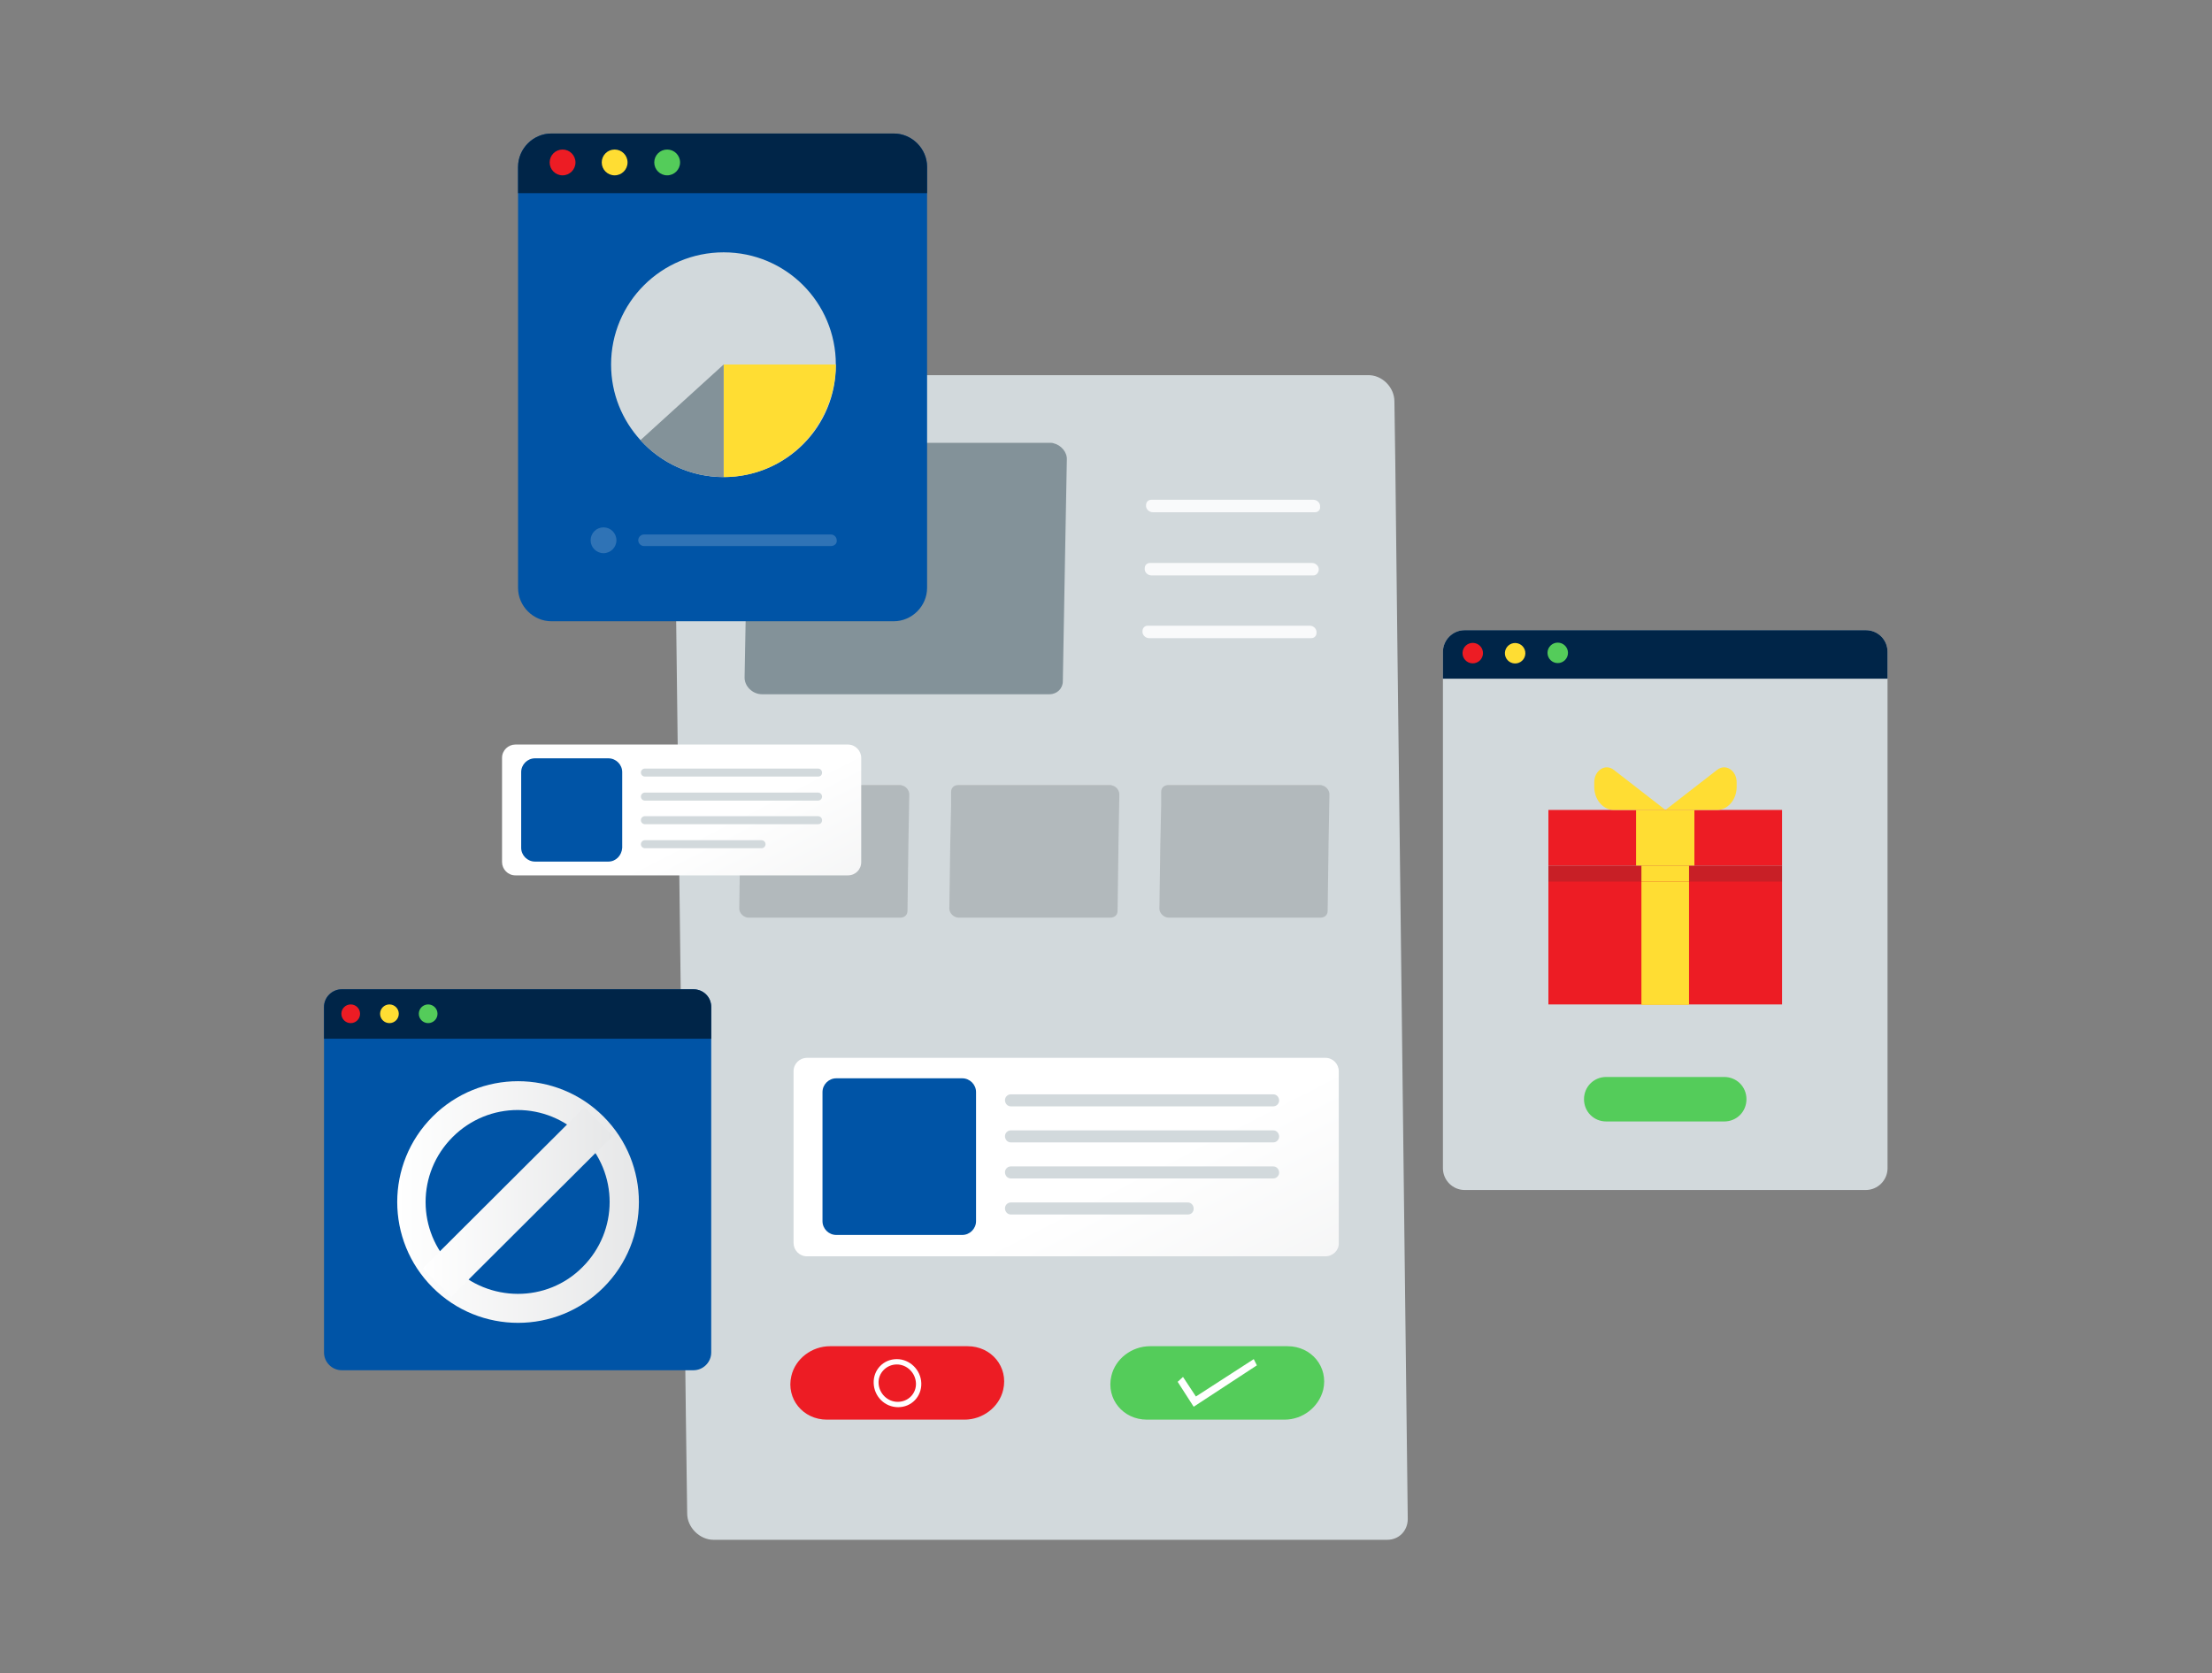 <svg width="497" height="376" viewBox="0 0 497 376" fill="none" xmlns="http://www.w3.org/2000/svg">
<rect x="0" y="0" width="497" height="376" fill="#808080" stroke="none"/>
<path d="M313.3 90.2L313.5 103.9L314 147.7L314.6 197.7L316.3 341.3C316.3 344 314.3 346 311.7 346H160.3C157.2 346 154.4 343.2 154.4 340.1L154.1 318L153.6 275.5L152.2 161.9L151.3 89C151.3 86.3 153.3 84.3 155.9 84.3H307.3C310.5 84.2 313.3 87 313.3 90.2Z" fill="#D2D9DC"/>
<path d="M239.7 103.3L239.3 125L238.8 153.1C238.8 154.7 237.5 156 235.8 156H171.2C169.1 156 167.2 154.2 167.3 152.1L167.8 125L168.1 107.7L168.2 102.4C168.2 100.8 169.5 99.5 171.2 99.5H235.8C236.1 99.5 236.4 99.5 236.7 99.6C238.4 100 239.8 101.6 239.7 103.3Z" fill="#839299"/>
<g opacity="0.19">
<path d="M204.3 178.5L204.1 189.9L203.9 204.7C203.9 205.6 203.2 206.2 202.3 206.2H168.2C167.1 206.2 166.1 205.2 166.1 204.2L166.3 189.9L166.5 180.7V177.9C166.5 177 167.2 176.4 168.1 176.4H202.2C202.4 176.4 202.5 176.4 202.7 176.5C203.6 176.7 204.3 177.6 204.3 178.5Z" fill="#2D2F31"/>
</g>
<g opacity="0.19">
<path d="M251.5 178.5L251.3 189.9L251.1 204.7C251.1 205.6 250.4 206.2 249.5 206.2H215.4C214.3 206.2 213.3 205.2 213.3 204.2L213.5 189.9L213.7 180.7V177.9C213.7 177 214.4 176.4 215.3 176.4H249.4C249.6 176.4 249.7 176.4 249.9 176.5C250.8 176.7 251.5 177.6 251.5 178.5Z" fill="#2D2F31"/>
</g>
<g opacity="0.19">
<path d="M298.7 178.5L298.5 189.9L298.3 204.7C298.3 205.6 297.6 206.2 296.7 206.2H262.6C261.5 206.2 260.5 205.2 260.5 204.2L260.7 189.9L260.9 180.7V177.9C260.9 177 261.6 176.4 262.5 176.4H296.6C296.8 176.4 296.9 176.4 297.1 176.5C298 176.7 298.7 177.6 298.7 178.5Z" fill="#2D2F31"/>
</g>
<path d="M295.5 115.1H259C258.2 115.1 257.4 114.4 257.5 113.5C257.5 112.8 258 112.3 258.7 112.3H295.1C295.9 112.3 296.7 113 296.6 113.9C296.7 114.6 296.1 115.1 295.5 115.1Z" fill="#F9FAFB"/>
<path d="M295.1 129.3H258.7C257.9 129.3 257.1 128.6 257.2 127.7C257.2 127 257.7 126.5 258.4 126.5H294.8C295.6 126.5 296.4 127.2 296.3 128.1C296.2 128.8 295.7 129.3 295.1 129.3Z" fill="#F9FAFB"/>
<path d="M294.6 143.4H258.2C257.4 143.4 256.6 142.7 256.7 141.8C256.7 141.1 257.2 140.6 257.9 140.6H294.3C295.1 140.6 295.9 141.3 295.8 142.2C295.8 142.9 295.3 143.4 294.6 143.4Z" fill="#F9FAFB"/>
<path d="M244.3 257.1H181.3C180.8 257.1 180.4 256.4 180.4 255.6C180.4 254.9 180.7 254.4 181.1 254.4H244.1C244.6 254.4 245 255.1 245 255.9C245 256.5 244.7 257.1 244.3 257.1Z" fill="#F9FAFB"/>
<path d="M244.3 245.6H181.3C180.8 245.6 180.4 244.9 180.4 244.1C180.4 243.4 180.7 242.9 181.1 242.9H244.1C244.6 242.9 245 243.6 245 244.4C245 245 244.7 245.6 244.3 245.6Z" fill="#F9FAFB"/>
<path d="M243.9 266.4H180.9C180.4 266.4 180 265.7 180 264.9C180 264.2 180.3 263.7 180.7 263.7H243.7C244.2 263.7 244.6 264.4 244.6 265.2C244.7 265.9 244.3 266.4 243.9 266.4Z" fill="#F9FAFB"/>
<path d="M190.5 196.7H115.8C114.1 196.7 112.8 195.3 112.8 193.7V170.3C112.8 168.6 114.2 167.3 115.8 167.3H190.5C192.2 167.3 193.5 168.7 193.5 170.3V193.7C193.5 195.4 192.2 196.7 190.5 196.7Z" fill="url(#paint0_linear_5494_16796)"/>
<path d="M136.7 193.6H120.2C118.5 193.6 117.1 192.2 117.1 190.5V173.5C117.1 171.8 118.5 170.4 120.2 170.4H136.7C138.4 170.4 139.8 171.8 139.8 173.5V190.5C139.7 192.2 138.4 193.6 136.7 193.6Z" fill="#0054A6"/>
<path d="M183.8 174.5H144.9C144.4 174.5 144 174.1 144 173.6C144 173.1 144.4 172.7 144.9 172.7H183.8C184.3 172.7 184.7 173.1 184.7 173.6C184.7 174.2 184.3 174.5 183.8 174.5Z" fill="#D2D9DC"/>
<path d="M183.8 179.9H144.9C144.4 179.9 144 179.5 144 179C144 178.5 144.4 178.1 144.9 178.1H183.8C184.3 178.1 184.7 178.5 184.7 179C184.7 179.5 184.3 179.9 183.8 179.9Z" fill="#D2D9DC"/>
<path d="M183.8 185.2H144.9C144.4 185.2 144 184.8 144 184.3C144 183.8 144.4 183.4 144.9 183.4H183.8C184.3 183.4 184.7 183.8 184.7 184.3C184.7 184.9 184.3 185.2 183.8 185.2Z" fill="#D2D9DC"/>
<path d="M171.1 190.6H144.9C144.4 190.6 144 190.2 144 189.7C144 189.2 144.4 188.8 144.9 188.8H171.1C171.6 188.8 172 189.2 172 189.7C172 190.2 171.6 190.6 171.1 190.6Z" fill="#D2D9DC"/>
<path d="M216.7 319H185.8C180.4 319 176.6 314.3 177.8 309.2C178.7 305.3 182.4 302.5 186.5 302.5H217.4C222.8 302.5 226.6 307.2 225.4 312.3C224.5 316.2 220.8 319 216.7 319Z" fill="#ED1C24"/>
<path d="M201.5 305.4C198.5 305.4 196.2 307.8 196.3 310.8C196.4 313.8 198.8 316.2 201.8 316.2C204.8 316.2 207.1 313.8 207 310.8C206.9 307.8 204.4 305.4 201.5 305.4ZM201.7 315C199.4 315 197.5 313.1 197.4 310.8C197.3 308.5 199.2 306.6 201.5 306.6C203.8 306.6 205.7 308.5 205.8 310.8C205.9 313.1 204.1 315 201.7 315Z" fill="white"/>
<path d="M288.6 319H257.7C252.3 319 248.5 314.3 249.7 309.2C250.6 305.3 254.3 302.5 258.4 302.5H289.3C294.7 302.5 298.5 307.2 297.3 312.3C296.3 316.2 292.7 319 288.6 319Z" fill="#54CC5A"/>
<path d="M264.6 310.5L268.2 316.1L282.4 306.8L281.7 305.4L268.7 313.8L265.8 309.4L264.6 310.5Z" fill="white"/>
<path d="M159.8 226.3V303.9C159.8 306.1 158 307.9 155.8 307.9H76.8C74.6 307.9 72.8 306.1 72.8 303.9V226.3C72.8 224.1 74.6 222.3 76.8 222.3H155.8C158 222.3 159.8 224 159.8 226.3Z" fill="#0054A6"/>
<path d="M159.8 226.3V233.4H72.8V226.3C72.8 224.1 74.6 222.3 76.8 222.3H155.8C158 222.3 159.8 224 159.8 226.3Z" fill="#002548"/>
<path d="M78.8 229.9C79.96 229.9 80.9 228.96 80.9 227.8C80.9 226.64 79.96 225.7 78.8 225.7C77.64 225.7 76.7 226.64 76.7 227.8C76.7 228.96 77.64 229.9 78.8 229.9Z" fill="#ED1C24"/>
<path d="M87.5 229.9C88.66 229.9 89.6 228.96 89.6 227.8C89.6 226.64 88.66 225.7 87.5 225.7C86.34 225.7 85.4 226.64 85.4 227.8C85.4 228.96 86.34 229.9 87.5 229.9Z" fill="#FFDD33"/>
<path d="M96.2 229.9C97.359 229.9 98.3 228.96 98.3 227.8C98.3 226.64 97.359 225.7 96.2 225.7C95.04 225.7 94.1 226.64 94.1 227.8C94.1 228.96 95.04 229.9 96.2 229.9Z" fill="#54CC5A"/>
<path d="M135.6 250.9C125 240.3 107.8 240.3 97.2 250.9C86.6 261.5 86.6 278.7 97.2 289.3C107.8 299.9 125 299.9 135.6 289.3C146.2 278.7 146.2 261.5 135.6 250.9ZM101.7 284.7C93.6 276.6 93.6 263.6 101.7 255.5C109.8 247.4 122.8 247.4 130.9 255.5C139 263.6 139 276.6 130.9 284.7C122.9 292.8 109.8 292.7 101.7 284.7Z" fill="url(#paint1_linear_5494_16796)"/>
<path d="M101.4 291.4L95 285L131.3 248.8L137.7 255.2L101.4 291.4Z" fill="url(#paint2_linear_5494_16796)"/>
<path d="M208.3 37.5V132.1C208.3 136.2 204.9 139.6 200.8 139.6H123.9C119.8 139.6 116.4 136.2 116.4 132.1V37.5C116.4 33.4 119.8 30 123.9 30H200.8C204.9 30 208.3 33.4 208.3 37.5Z" fill="#0054A6"/>
<path d="M208.3 37.5V43.4H116.4V37.5C116.4 33.4 119.8 30 123.9 30H200.8C204.9 30 208.3 33.4 208.3 37.5Z" fill="#002548"/>
<path d="M126.4 39.4C128.002 39.4 129.3 38.102 129.3 36.5C129.3 34.898 128.002 33.6 126.4 33.6C124.798 33.6 123.5 34.898 123.5 36.5C123.5 38.102 124.798 39.4 126.4 39.4Z" fill="#ED1C24"/>
<path d="M138.1 39.4C139.701 39.4 141 38.102 141 36.5C141 34.898 139.701 33.6 138.1 33.6C136.498 33.6 135.2 34.898 135.2 36.5C135.2 38.102 136.498 39.4 138.1 39.4Z" fill="#FFDD33"/>
<path d="M149.9 39.4C151.502 39.4 152.8 38.102 152.8 36.5C152.8 34.898 151.502 33.6 149.9 33.6C148.298 33.6 147 34.898 147 36.5C147 38.102 148.298 39.4 149.9 39.4Z" fill="#54CC5A"/>
<g opacity="0.19">
<path d="M135.6 124.3C134 124.3 132.7 123 132.7 121.4C132.7 119.8 134 118.5 135.6 118.5C137.2 118.5 138.5 119.8 138.5 121.4C138.5 123 137.2 124.3 135.6 124.3Z" fill="#F9FAFB"/>
<path d="M186.7 122.7H144.7C144 122.7 143.4 122.1 143.4 121.4C143.4 120.7 144 120.1 144.7 120.1H186.7C187.4 120.1 188 120.7 188 121.4C188.1 122.1 187.5 122.7 186.7 122.7Z" fill="#F9FAFB"/>
</g>
<path d="M162.6 107.2C155.2 107.2 148.5 104 143.9 98.9C139.8 94.4 137.3 88.5 137.3 81.9C137.3 68 148.6 56.7 162.6 56.7C176.6 56.7 187.8 68 187.8 81.9C187.9 95.9 176.6 107.2 162.6 107.2Z" fill="#D2D9DC"/>
<path d="M162.6 107.2V81.9H187.8C187.8 86 186.8 89.8 185.1 93.2C181 101.5 172.5 107.2 162.6 107.2Z" fill="#FFDD33"/>
<path d="M162.6 107.2C155.2 107.2 148.5 104 143.9 98.9L162.6 81.9V107.2Z" fill="#839299"/>
<path d="M424.1 146.5V262.5C424.1 265.2 421.9 267.4 419.2 267.4H329.1C326.4 267.4 324.2 265.2 324.2 262.5V146.5C324.2 143.8 326.4 141.6 329.1 141.6H419.2C421.9 141.6 424.1 143.7 424.1 146.5Z" fill="#D2D9DC"/>
<path d="M424.1 146.5V152.5H324.2V146.5C324.2 143.8 326.4 141.6 329.1 141.6H419.2C421.9 141.6 424.1 143.7 424.1 146.5Z" fill="#002548"/>
<path d="M333.142 147.287C333.434 146.051 332.669 144.812 331.433 144.521C330.196 144.229 328.958 144.994 328.666 146.23C328.374 147.467 329.139 148.705 330.376 148.997C331.612 149.289 332.851 148.524 333.142 147.287Z" fill="#ED1C24"/>
<path d="M342.664 147.314C342.956 146.078 342.19 144.839 340.954 144.547C339.718 144.256 338.479 145.021 338.187 146.257C337.895 147.493 338.661 148.732 339.897 149.024C341.133 149.316 342.372 148.551 342.664 147.314Z" fill="#FFDD33"/>
<path d="M350 149C351.27 149 352.3 147.97 352.3 146.7C352.3 145.43 351.27 144.4 350 144.4C348.729 144.4 347.7 145.43 347.7 146.7C347.7 147.97 348.729 149 350 149Z" fill="#54CC5A"/>
<path d="M387.4 252H360.9C358.1 252 355.9 249.8 355.9 247C355.9 244.2 358.1 242 360.9 242H387.4C390.2 242 392.4 244.2 392.4 247C392.4 249.8 390.2 252 387.4 252Z" fill="#54CC5A"/>
<path d="M400.4 194.5H347.9V225.7H400.4V194.5Z" fill="#ED1C24"/>
<path d="M400.4 182H347.9V194.5H400.4V182Z" fill="#ED1C24"/>
<path d="M380.7 182H367.6V194.5H380.7V182Z" fill="#FFDD33"/>
<path opacity="0.19" d="M400.4 194.5H347.9V198.1H400.4V194.5Z" fill="#2D2F31"/>
<path d="M374.2 182L385.8 173C387.7 171.5 390.2 173.1 390.2 175.8V176.8C390.2 179.7 388.2 182 385.8 182H374.2Z" fill="#FFDD33"/>
<path d="M374.2 182L362.6 173C360.7 171.5 358.2 173.1 358.2 175.8V176.8C358.2 179.7 360.2 182 362.6 182H374.2Z" fill="#FFDD33"/>
<path d="M379.5 198.1H368.8V225.8H379.5V198.1Z" fill="#FFDD33"/>
<path d="M379.5 194.5H368.8V198.1H379.5V194.5Z" fill="#FFDD33"/>
<path d="M297.8 282.3H181.3C179.6 282.3 178.3 280.9 178.3 279.3V240.7C178.3 239 179.7 237.7 181.3 237.7H297.8C299.5 237.7 300.8 239.1 300.8 240.7V279.3C300.9 280.9 299.5 282.3 297.8 282.3Z" fill="url(#paint3_linear_5494_16796)"/>
<path d="M216.2 277.5H187.9C186.2 277.5 184.8 276.1 184.8 274.4V245.4C184.8 243.7 186.2 242.3 187.9 242.3H216.2C217.9 242.3 219.3 243.7 219.3 245.4V274.4C219.3 276.1 217.9 277.5 216.2 277.5Z" fill="#0054A6"/>
<path d="M286.1 248.6H227.1C226.4 248.6 225.8 248 225.8 247.2C225.8 246.5 226.4 245.9 227.1 245.9H286.1C286.8 245.9 287.4 246.5 287.4 247.3C287.4 248 286.8 248.6 286.1 248.6Z" fill="#D2D9DC"/>
<path d="M286.1 256.7H227.1C226.4 256.7 225.8 256.1 225.8 255.3C225.8 254.6 226.4 254 227.1 254H286.1C286.8 254 287.4 254.6 287.4 255.4C287.4 256.1 286.8 256.7 286.1 256.7Z" fill="#D2D9DC"/>
<path d="M286.1 264.8H227.1C226.4 264.8 225.8 264.2 225.8 263.4C225.8 262.7 226.4 262.1 227.1 262.1H286.1C286.8 262.1 287.4 262.7 287.4 263.5C287.4 264.2 286.8 264.8 286.1 264.8Z" fill="#D2D9DC"/>
<path d="M266.9 272.9H227.1C226.4 272.9 225.8 272.3 225.8 271.5C225.8 270.8 226.4 270.2 227.1 270.2H266.9C267.6 270.2 268.2 270.8 268.2 271.6C268.2 272.4 267.6 272.9 266.9 272.9Z" fill="#D2D9DC"/>
<defs>
<linearGradient id="paint0_linear_5494_16796" x1="156.074" y1="187.742" x2="185.809" y2="245.623" gradientUnits="userSpaceOnUse">
<stop stop-color="white"/>
<stop offset="1" stop-color="#E6E7E8"/>
</linearGradient>
<linearGradient id="paint1_linear_5494_16796" x1="89.164" y1="270.077" x2="143.51" y2="270.077" gradientUnits="userSpaceOnUse">
<stop stop-color="white"/>
<stop offset="1" stop-color="#E6E7E8"/>
</linearGradient>
<linearGradient id="paint2_linear_5494_16796" x1="95.014" y1="270.077" x2="137.666" y2="270.077" gradientUnits="userSpaceOnUse">
<stop stop-color="white"/>
<stop offset="1" stop-color="#E6E7E8"/>
</linearGradient>
<linearGradient id="paint3_linear_5494_16796" x1="244.099" y1="268.705" x2="289.755" y2="357.577" gradientUnits="userSpaceOnUse">
<stop stop-color="white"/>
<stop offset="1" stop-color="#E6E7E8"/>
</linearGradient>
</defs>
</svg>
